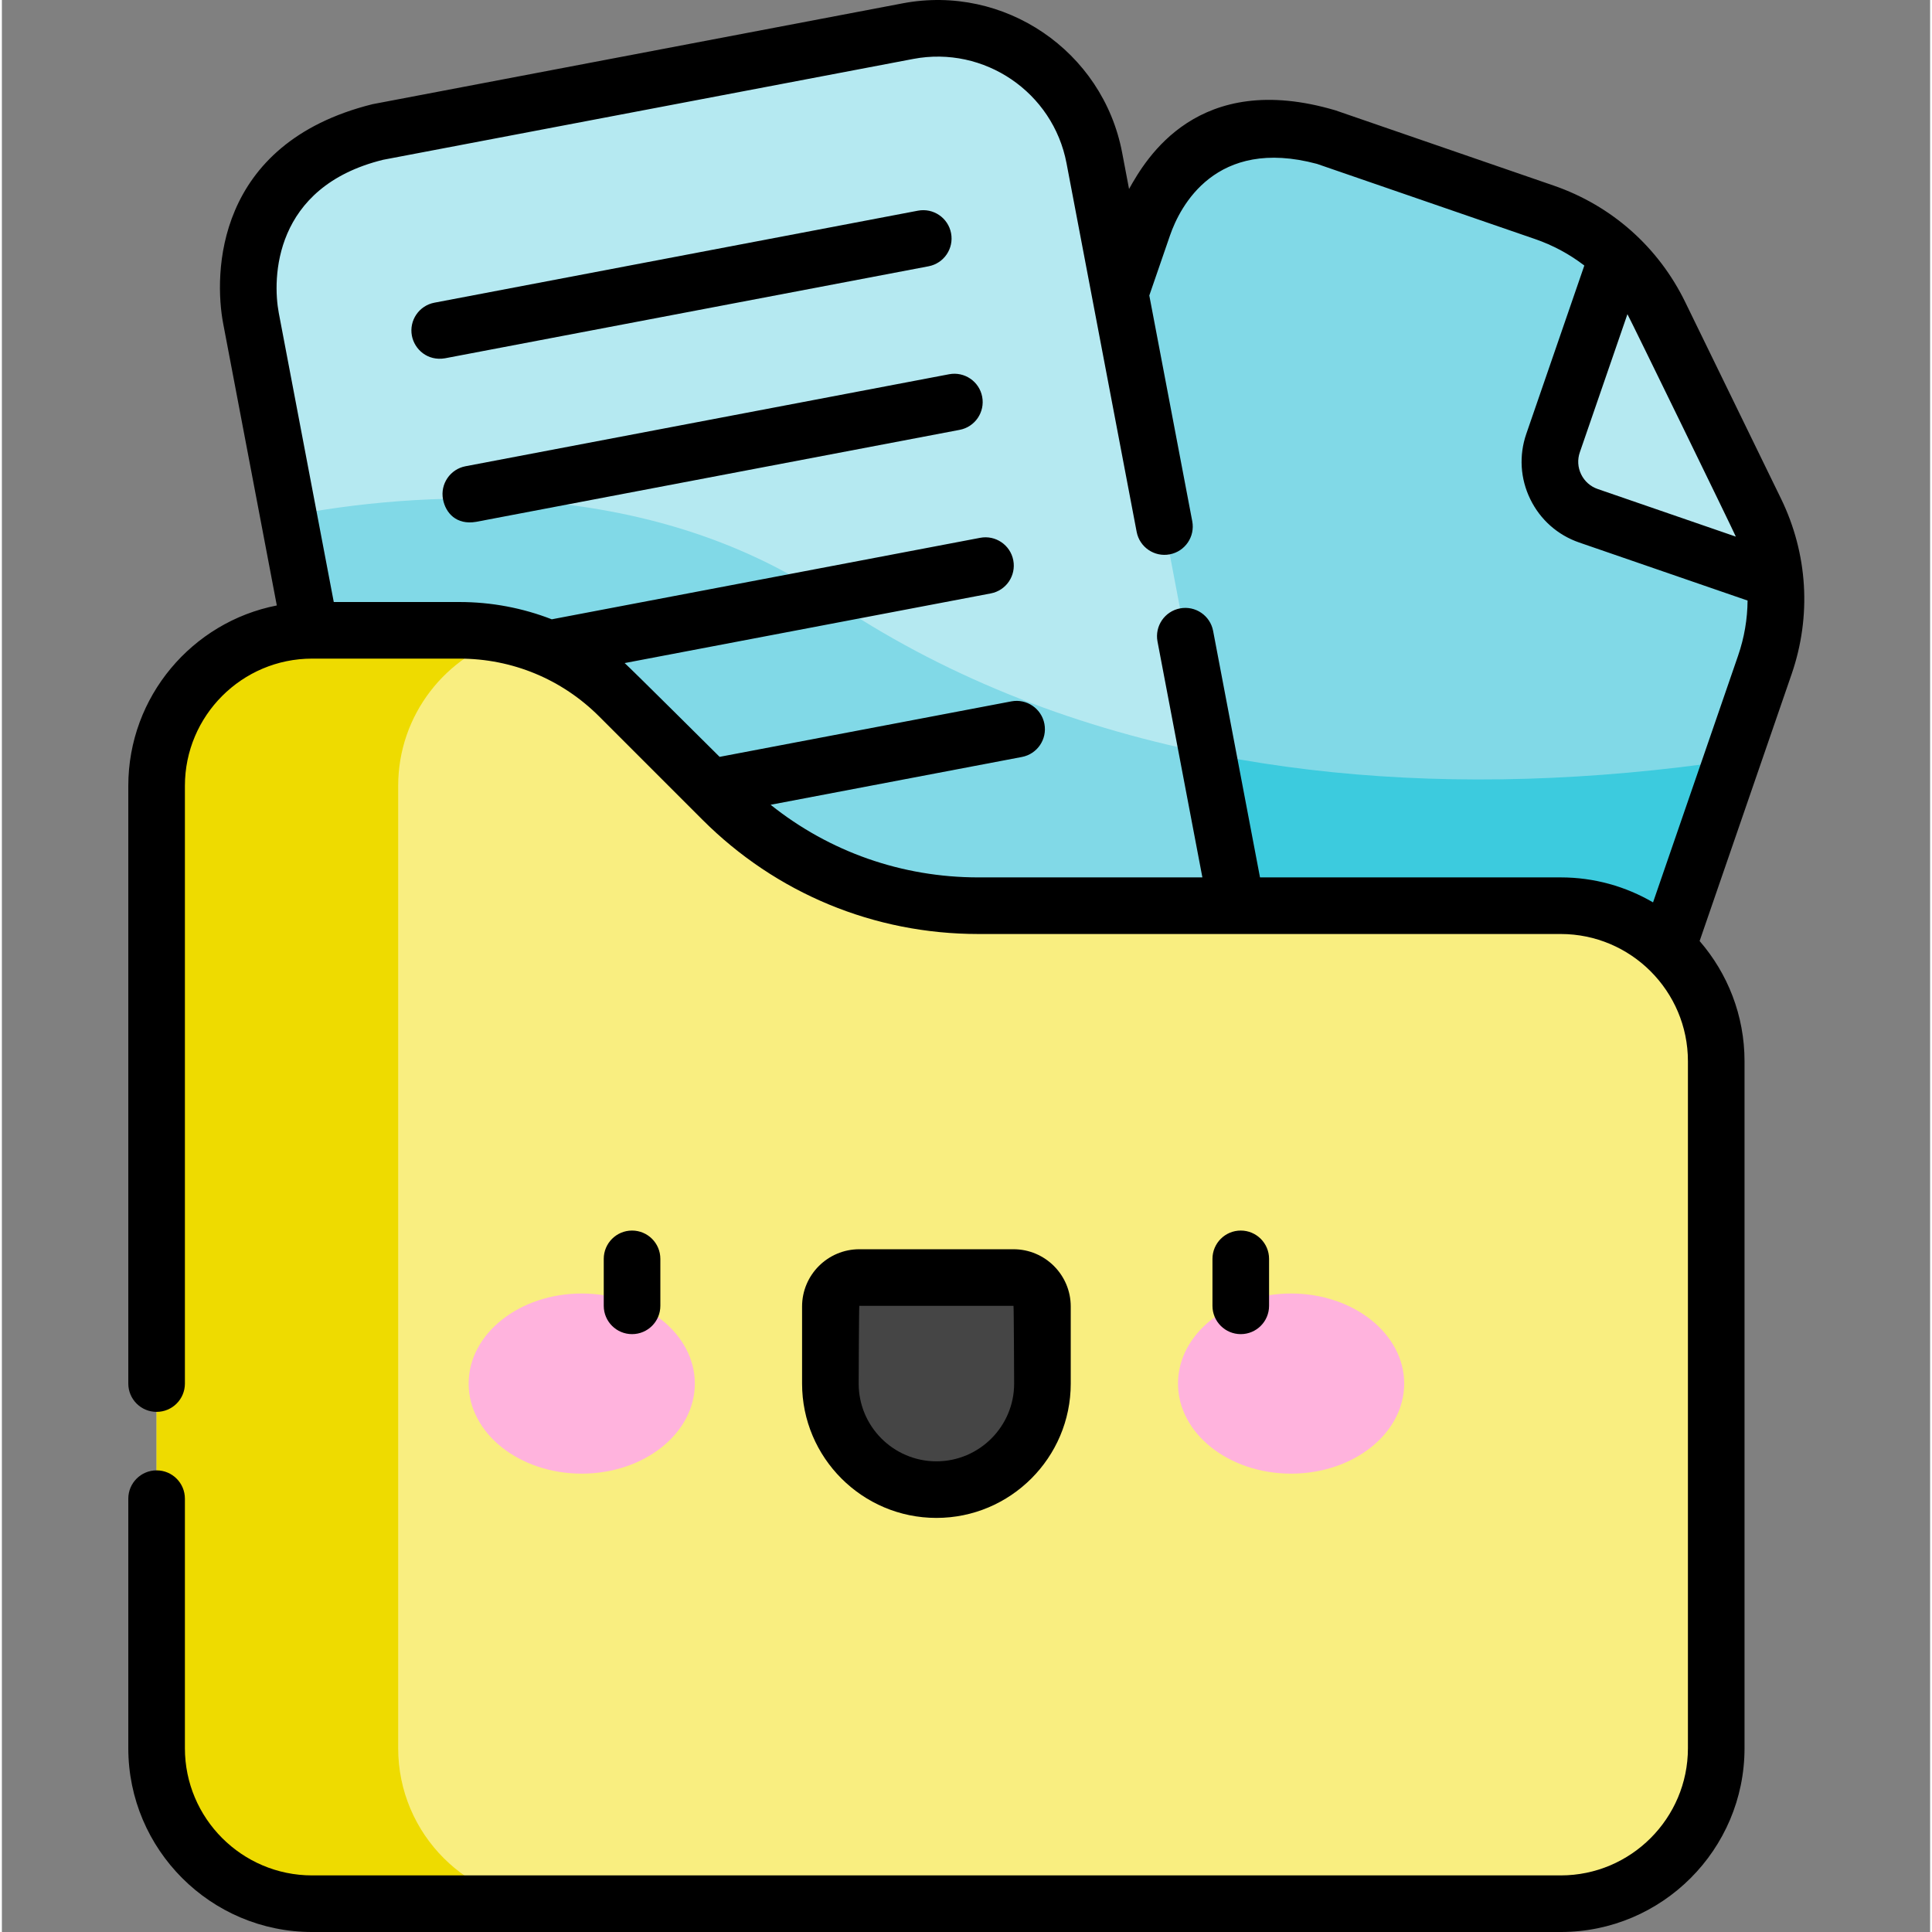 <svg height="511pt" viewBox="-33 0 511 512" width="511pt" xmlns="http://www.w3.org/2000/svg"><rect x="-33" y="0" width="511" height="512" fill="#808080" stroke="none"/><path d="m391.586 299.84-183.055-63.102 60.938-176.777c6.863-19.914 28.57-30.492 48.484-23.629l57.805 19.93c13.395 4.613 24.402 14.363 30.609 27.098l25.355 52.031c6.207 12.734 7.102 27.414 2.484 40.809zm0 0" fill="#81d9e7"/><path d="m227.617 181.371-19.086 55.367 183.055 63.102 33.898-98.348c-74.254 10.938-142.004 4.18-197.867-20.121zm0 0" fill="#3ccbde"/><path d="m431.723 135.395-25.355-52.035c-2.832-5.805-6.66-10.992-11.258-15.352l-17.035 49.414c-2.727 7.91 1.477 16.535 9.387 19.262l49.418 17.035c-.602-6.309-2.328-12.52-5.156-18.324zm0 0" fill="#b5e9f1"/><path d="m296.395 251.52-223.492 42.516-39.887-209.668c-4.359-22.918 10.688-45.031 33.605-49.391l140.496-26.73c22.918-4.359 45.031 10.688 49.395 33.605zm0 0" fill="#b5e9f1"/><path d="m72.902 294.035 223.492-42.516-9.859-51.844c-37.211-7.496-70.902-21.086-99.977-40.785-49.512-33.551-110.805-28.434-143.586-22.191zm0 0" fill="#81d9e7"/><path d="m8 208.258v255.027c0 22.762 18.453 41.215 41.215 41.215h330.887c22.762 0 41.215-18.453 41.215-41.215v-182.051c0-22.762-18.453-41.215-41.215-41.215h-154.324c-25.441 0-49.84-10.105-67.828-28.094l-27.332-27.336c-11.238-11.234-26.477-17.551-42.367-17.551h-39.035c-22.762 0-41.215 18.453-41.215 41.219zm0 0" fill="#f9ee80"/><path d="m72.023 463.285v-255.027c0-18.828 12.66-34.707 29.906-39.633-4.441-1.043-9.047-1.586-13.68-1.586h-39.035c-22.762 0-41.215 18.453-41.215 41.219v255.027c0 22.762 18.453 41.215 41.215 41.215h64.023c-22.762 0-41.215-18.453-41.215-41.215zm0 0" fill="#eedb00"/><path d="m214.656 394.762c-15.52 0-28.098-12.578-28.098-28.098v-20.43c0-4.238 3.434-7.672 7.672-7.672h40.859c4.234 0 7.668 3.434 7.668 7.672v20.43c0 15.52-12.578 28.098-28.102 28.098zm0 0" fill="#454545"/><path d="m150.637 366.66c0-13.18-13.422-23.867-29.973-23.867-16.555 0-29.973 10.688-29.973 23.867 0 13.184 13.418 23.871 29.973 23.871 16.551 0 29.973-10.688 29.973-23.871zm0 0" fill="#ffb3dd"/><path d="m338.625 366.66c0-13.18-13.418-23.867-29.973-23.867-16.551 0-29.973 10.688-29.973 23.867 0 13.184 13.422 23.871 29.973 23.871 16.555 0 29.973-10.688 29.973-23.871zm0 0" fill="#ffb3dd"/><path d="m212.574 70.57c4.07-.773 6.742-4.699 5.969-8.77-.773-4.07-4.707-6.742-8.77-5.969l-128.148 24.383c-4.07.773-6.742 4.699-5.969 8.766.688 3.598 4.133 6.758 8.77 5.969zm0 0"/><path d="m218.02 99.18-128.152 24.379c-4.066.773-6.738 4.699-5.965 8.77.684 3.594 3.52 6.859 8.77 5.965l128.148-24.379c4.07-.773 6.742-4.699 5.969-8.77-.773-4.07-4.707-6.742-8.77-5.965zm0 0"/><path d="m302.816 346.059v-12.449c0-4.141-3.359-7.5-7.5-7.5-4.145 0-7.5 3.359-7.5 7.5v12.449c0 4.145 3.355 7.5 7.5 7.5 4.141 0 7.5-3.355 7.5-7.5zm0 0"/><path d="m141.5 346.059v-12.449c0-4.141-3.355-7.5-7.5-7.5-4.141 0-7.5 3.359-7.5 7.5v12.449c0 4.145 3.359 7.5 7.5 7.5 4.145 0 7.5-3.355 7.5-7.5zm0 0"/><path d="m438.465 132.105-25.355-52.031c-7.129-14.625-19.523-25.602-34.906-30.906l-57.805-19.926c-36.434-10.781-50.184 12.766-54.688 20.84l-1.832-9.633c-5.125-26.941-31.223-44.691-58.164-39.566l-140.496 26.727c-41.883 10.434-42.055 45.109-39.57 58.16l14.207 74.684c-22.398 4.375-39.355 24.145-39.355 47.805v158.402c0 4.145 3.355 7.5 7.5 7.5s7.5-3.355 7.5-7.5v-158.402c0-18.594 15.125-33.719 33.715-33.719h39.035c14 0 27.164 5.453 37.062 15.355l27.332 27.332c19.535 19.535 45.508 30.293 73.133 30.293h154.324c18.59 0 33.715 15.125 33.715 33.715v182.051c0 18.59-15.125 33.715-33.715 33.715h-330.887c-18.59 0-33.715-15.125-33.715-33.715v-66.125c0-4.141-3.355-7.5-7.5-7.5s-7.5 3.359-7.5 7.5v66.121c0 26.863 21.852 48.719 48.715 48.719h330.887c26.863 0 48.715-21.855 48.715-48.715v-182.051c0-12.172-4.496-23.305-11.902-31.852l24.383-70.738c5.301-15.383 4.297-31.91-2.832-46.539zm-11.953 10.105-36.605-12.617c-1.93-.664-3.488-2.043-4.383-3.879-.898-1.84-1.023-3.914-.355-5.848l12.617-36.605c.652 1.098 28.266 57.758 28.727 58.949zm-21.938 96.93c-7.195-4.203-15.555-6.621-24.473-6.621h-79.688l-12.426-65.324c-.773-4.07-4.703-6.742-8.77-5.965-4.07.773-6.738 4.699-5.969 8.77l11.895 62.52h-59.367c-20.258 0-39.461-6.781-55.059-19.246l66.594-12.668c4.07-.773 6.742-4.699 5.969-8.77-.777-4.07-4.707-6.742-8.77-5.965l-77.305 14.703s-23.84-23.715-25.168-24.855l97.027-18.457c4.07-.773 6.742-4.699 5.969-8.77-.773-4.07-4.707-6.742-8.77-5.969l-113.539 21.598c-7.703-2.996-15.965-4.582-24.48-4.582h-33.293l-14.566-76.57c-1.734-9.117-1.504-33.445 27.637-40.625l140.496-26.727c18.812-3.578 37.043 8.816 40.621 27.637l18.586 97.688c.773 4.07 4.703 6.742 8.766 5.965 4.07-.773 6.742-4.699 5.969-8.77l-11.383-59.832 5.48-15.898c2.668-7.738 12.109-26.164 38.949-18.98l57.805 19.926c4.773 1.645 9.16 4.023 13.051 7.016l-15.379 44.609c-1.969 5.723-1.598 11.867 1.055 17.305 2.648 5.441 7.262 9.523 12.98 11.492l44.609 15.379c-.043 4.906-.867 9.828-2.516 14.602zm0 0"/><path d="m250.258 366.664v-20.43c0-8.367-6.805-15.172-15.168-15.172h-40.859c-8.367 0-15.172 6.805-15.172 15.172v20.43c0 19.629 15.969 35.598 35.602 35.598 19.625 0 35.598-15.969 35.598-35.598zm-56.199 0s.074-20.602.172-20.602h40.855c.094 0 .172 20.602.172 20.602 0 11.359-9.242 20.602-20.602 20.602s-20.598-9.242-20.598-20.602zm0 0"/></svg>
